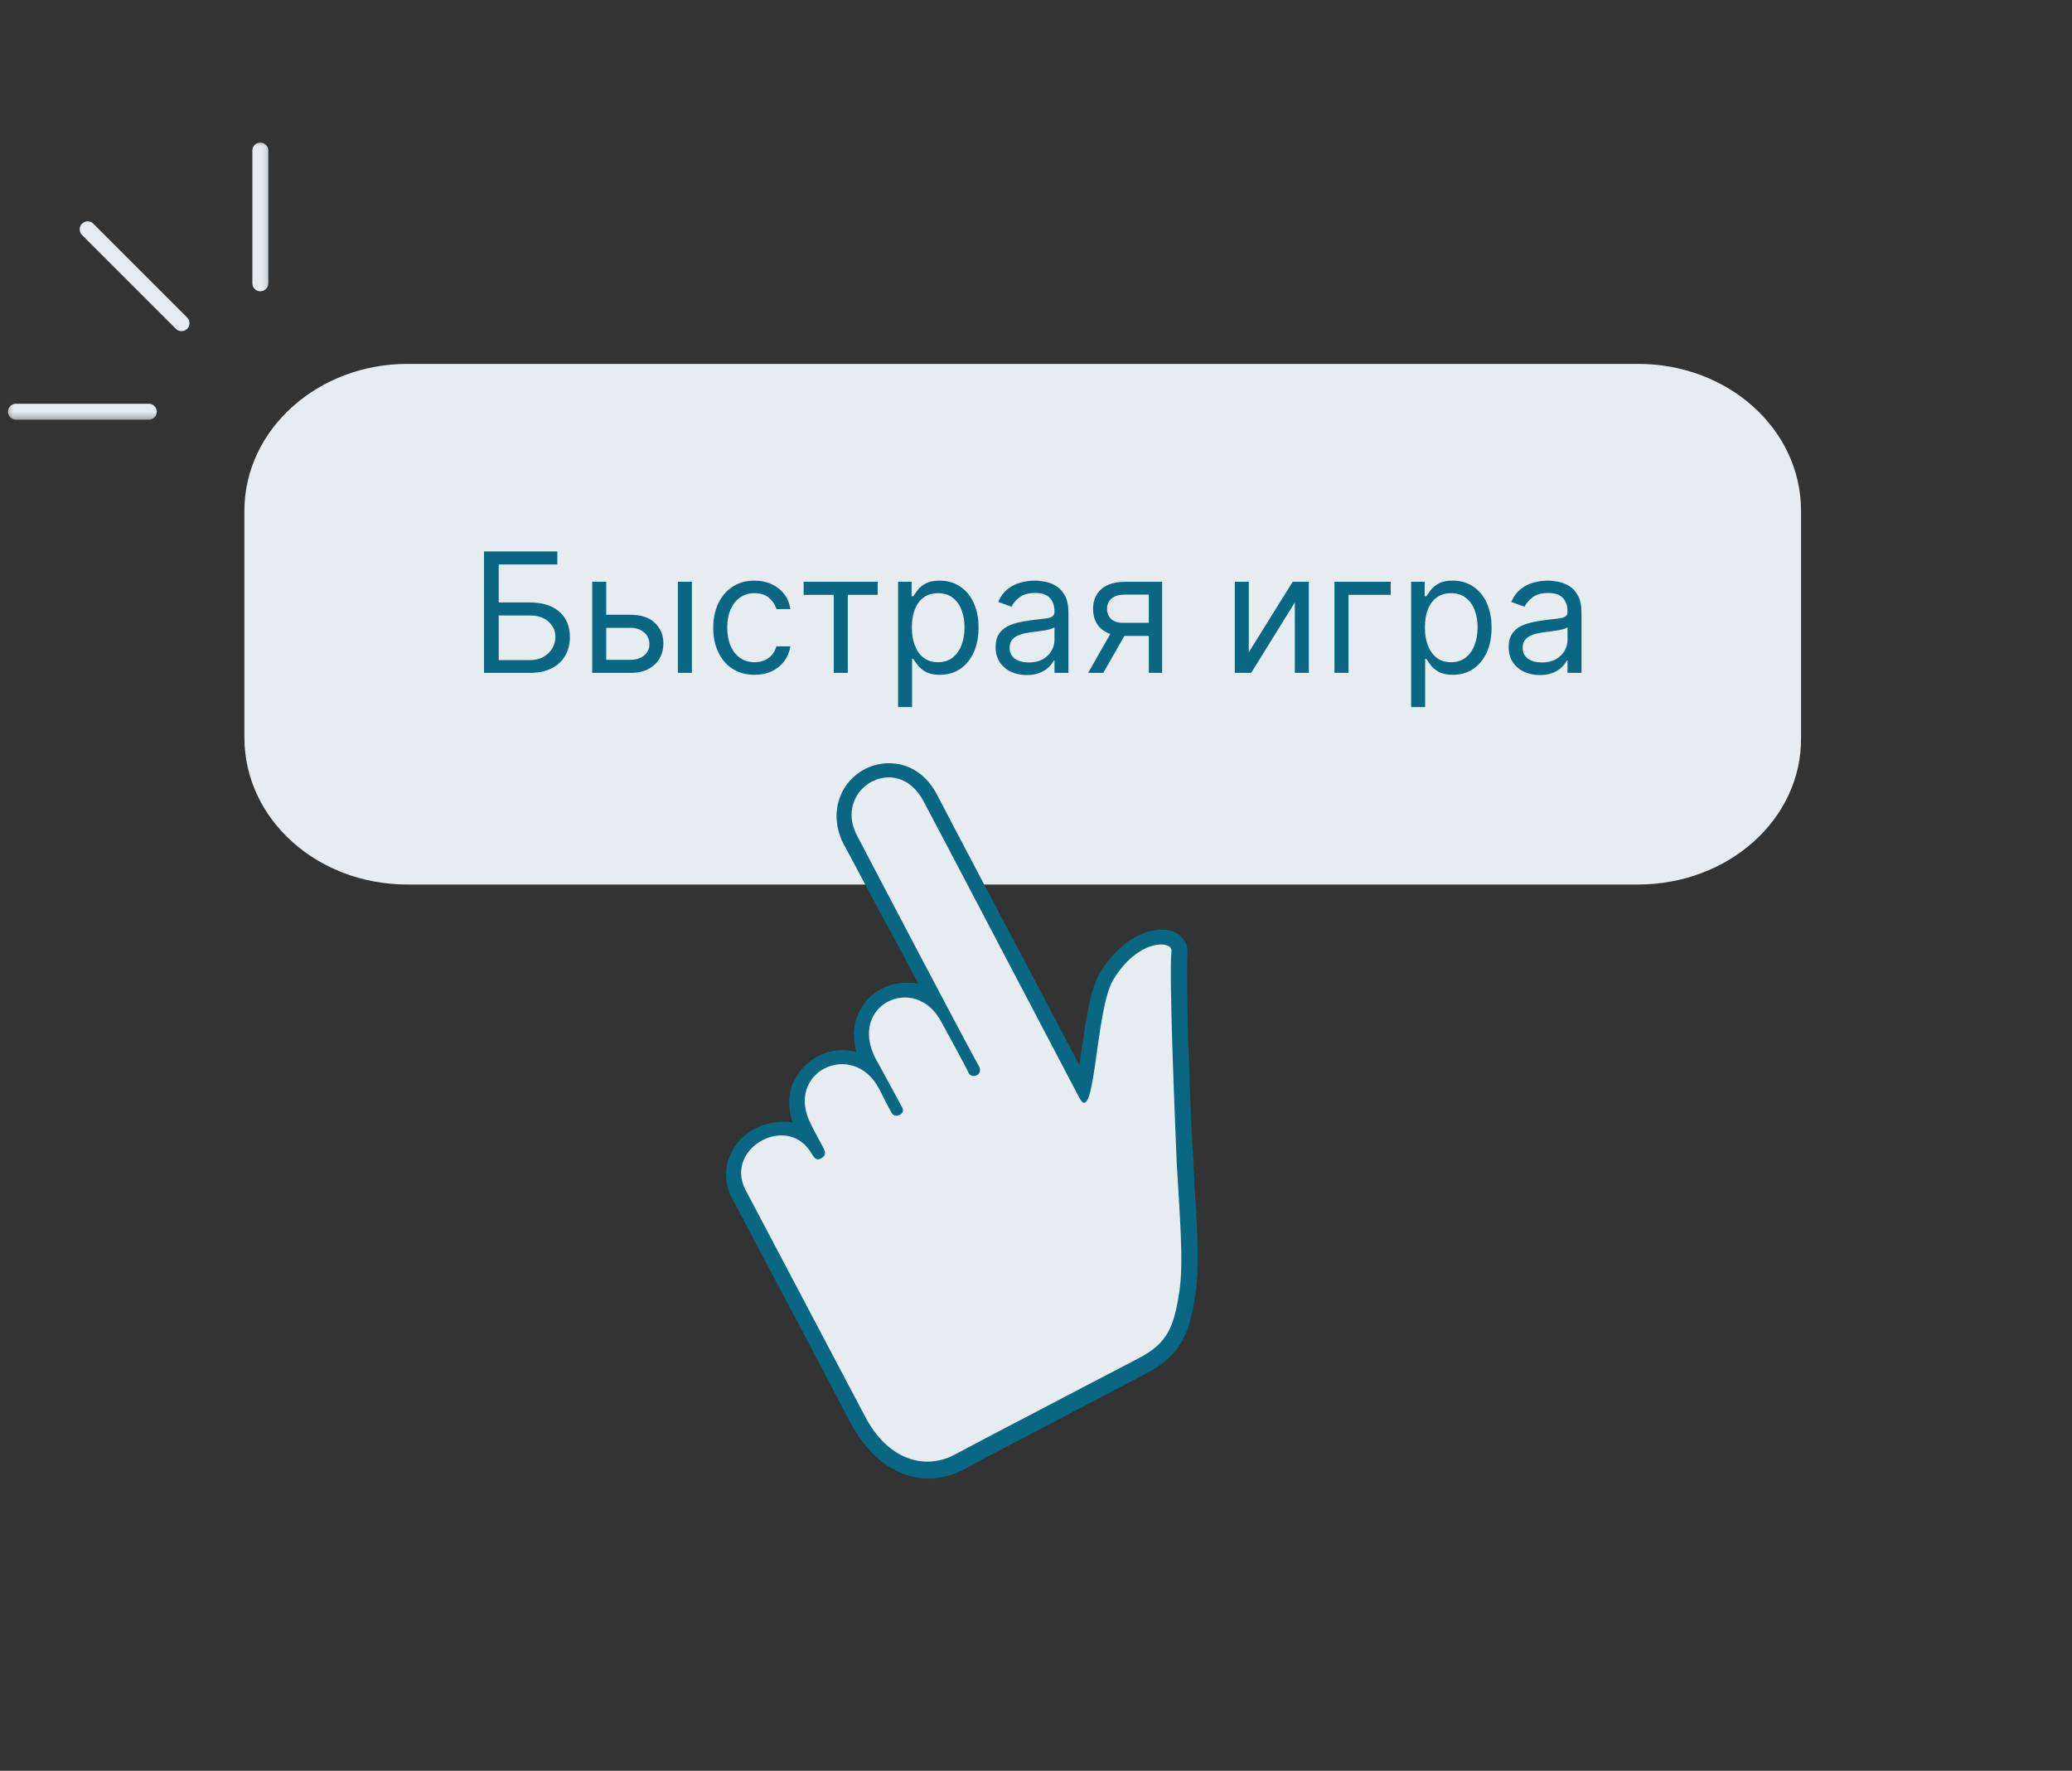 <svg width="234" height="200" viewBox="0 0 234 200" fill="none" xmlns="http://www.w3.org/2000/svg">
<rect x="0" y="0" width="234" height="200" fill="#333333" stroke="none"/>
<path d="M185 99H46C36.3 99 28.5 92 28.5 83.3V57.7C28.5 49 36.4 42 46 42H185C194.7 42 202.5 49 202.5 57.7V83.3C202.6 92 194.7 99 185 99Z" fill="#E7ECF1" stroke="#E7ECF1" stroke-width="1.8" stroke-miterlimit="10" stroke-linecap="round" stroke-linejoin="round"/>
<mask id="mask0_1047_2068" style="mask-type:luminance" maskUnits="userSpaceOnUse" x="0" y="15" width="31" height="33">
<path d="M30.8 15.6H0.4V47.6H30.8V15.6Z" fill="white"/>
</mask>
<g mask="url(#mask0_1047_2068)">
<path d="M29.4 17V32" stroke="#E7ECF1" stroke-width="1.8" stroke-miterlimit="10" stroke-linecap="round" stroke-linejoin="round"/>
<path d="M9.9 25.9L20.5 36.5" stroke="#E7ECF1" stroke-width="1.8" stroke-miterlimit="10" stroke-linecap="round" stroke-linejoin="round"/>
<path d="M1.801 46.5H16.801" stroke="#E7ECF1" stroke-width="1.8" stroke-miterlimit="10" stroke-linecap="round" stroke-linejoin="round"/>
</g>
<path d="M135 146.1C134.4 150.1 133.7 152.9 129.5 155.1L110.8 164.9L108.8 166C107.6 166.6 106.2 167 104.9 167C101.4 167 98.2 164.7 96.1 160.8C95.1 158.9 91.4 151.8 88.1 145.6C85.5 140.7 83.2 136.3 82.7 135.4C81.7 133.5 81.8 131.5 82.8 129.8C83.9 127.9 86.1 126.7 88.4 126.7C88.8 126.7 89.1 126.7 89.5 126.8C88.9 124.9 89 123 90 121.5C91.1 119.7 93.1 118.6 95.2 118.6C95.7 118.6 96.2 118.7 96.7 118.8C96.2 117 96.4 115.3 97.3 113.8C98.3 112.1 100.2 111 102.3 111C102.8 111 103.2 111 103.7 111.1C102.2 108.2 100.5 105.1 99.1 102.5C97 98.6 95.4 95.5 95.3 95.4C94.2 93.3 94.2 91 95.3 89.1C96.4 87.3 98.3 86.2 100.4 86.2C102.7 86.2 104.7 87.5 105.9 89.9C106 90.1 108.3 94.5 111.2 100C114.9 107 119.5 115.7 121.9 120.3C122 119.8 122 119.4 122.1 118.9C122.6 115.4 123.1 111.8 124.2 109.9C126.4 106.3 129.2 105 131.2 105C132.2 105 133 105.3 133.5 105.9C133.9 106.4 134.2 107 134.1 107.7C133.9 110.1 134.4 126.1 134.8 131.5C134.8 132.3 134.9 133.1 134.9 133.9C135.2 138.5 135.5 143 135 146.1Z" fill="#096784"/>
<path d="M92.2 130.9C92.4 131 92.6 130.9 92.8 130.8C93.1 130.6 93.3 130.3 93.1 129.9C92.9 129.4 91.8 127.5 91.6 127C88.5 121.1 96.3 117.3 99.3 123C99.6 123.6 100.5 125.4 100.7 125.7C101.1 126.4 102.3 125.8 101.9 125.1C101.3 124 99.1 119.9 98.9 119.6C95.7 113.4 103.4 109.9 106.3 115.4C106.4 115.6 109.1 120.5 109.4 121.2C109.8 121.9 111 121.4 110.6 120.5C109.7 119 97 94.8 96.8 94.4C94 89.1 101.3 84.8 104.3 90.5C104.6 91 121.1 122.5 121.9 124C123.7 127.4 123.7 114.1 125.7 110.7C128.5 106 132.4 106.2 132.3 107.4C132 110.1 132.7 126.7 132.9 131.5C133.2 137 133.7 142.4 133.2 145.8C132.6 149.8 131.9 151.7 128.6 153.4C124.6 155.5 109.8 163.2 107.8 164.3C104.6 166 100.3 165.1 97.6 159.8C95.8 156.4 85.3 136.5 84.2 134.4C81.8 129.8 88.6 125.9 91.4 129.9C91.7 130.3 91.9 130.8 92.2 130.9Z" fill="#E7ECF1"/>
<g clip-path="url(#clip0_1047_2068)">
<path d="M54.661 76V62.28H62.941V63.754H56.323V68.042H59.806C60.789 68.042 61.617 68.202 62.292 68.524C62.971 68.846 63.484 69.299 63.833 69.884C64.185 70.469 64.362 71.159 64.362 71.954C64.362 72.749 64.185 73.45 63.833 74.058C63.484 74.665 62.971 75.141 62.292 75.485C61.617 75.829 60.789 76 59.806 76H54.661ZM56.323 74.553H59.806C60.431 74.553 60.961 74.428 61.394 74.178C61.832 73.924 62.162 73.598 62.385 73.2C62.613 72.798 62.727 72.374 62.727 71.927C62.727 71.271 62.475 70.706 61.97 70.232C61.465 69.754 60.744 69.516 59.806 69.516H56.323V74.553ZM68.249 69.435H71.197C72.403 69.435 73.325 69.741 73.963 70.353C74.602 70.965 74.921 71.74 74.921 72.678C74.921 73.294 74.778 73.854 74.493 74.359C74.207 74.859 73.787 75.259 73.233 75.558C72.679 75.853 72.001 76 71.197 76H66.882V65.71H68.463V74.527H71.197C71.822 74.527 72.335 74.361 72.737 74.031C73.139 73.7 73.34 73.276 73.34 72.758C73.34 72.213 73.139 71.769 72.737 71.425C72.335 71.081 71.822 70.909 71.197 70.909H68.249V69.435ZM76.556 76V65.71H78.137V76H76.556ZM85.212 76.215C84.247 76.215 83.416 75.987 82.719 75.531C82.023 75.076 81.487 74.448 81.112 73.649C80.736 72.85 80.549 71.936 80.549 70.909C80.549 69.864 80.741 68.942 81.125 68.142C81.514 67.338 82.054 66.711 82.746 66.26C83.443 65.804 84.256 65.576 85.185 65.576C85.908 65.576 86.56 65.71 87.141 65.978C87.722 66.246 88.197 66.621 88.568 67.104C88.939 67.586 89.169 68.149 89.258 68.792H87.677C87.556 68.323 87.288 67.908 86.873 67.546C86.462 67.18 85.908 66.997 85.212 66.997C84.595 66.997 84.055 67.157 83.59 67.479C83.13 67.796 82.771 68.245 82.512 68.826C82.257 69.402 82.13 70.078 82.13 70.855C82.13 71.65 82.255 72.343 82.505 72.932C82.76 73.522 83.117 73.979 83.577 74.305C84.041 74.632 84.586 74.794 85.212 74.794C85.623 74.794 85.995 74.723 86.33 74.58C86.665 74.437 86.949 74.232 87.181 73.964C87.413 73.696 87.579 73.374 87.677 72.999H89.258C89.169 73.606 88.948 74.154 88.595 74.64C88.246 75.123 87.784 75.507 87.208 75.793C86.636 76.074 85.971 76.215 85.212 76.215ZM90.759 67.184V65.71H99.119V67.184H95.743V76H94.162V67.184H90.759ZM101.426 79.859V65.71H102.953V67.345H103.141C103.257 67.166 103.417 66.939 103.623 66.662C103.833 66.38 104.132 66.13 104.521 65.911C104.914 65.688 105.445 65.576 106.115 65.576C106.982 65.576 107.745 65.793 108.406 66.226C109.067 66.659 109.583 67.273 109.954 68.069C110.324 68.863 110.51 69.801 110.51 70.882C110.51 71.972 110.324 72.916 109.954 73.716C109.583 74.511 109.069 75.127 108.413 75.565C107.756 75.998 106.999 76.215 106.142 76.215C105.481 76.215 104.952 76.105 104.554 75.886C104.157 75.663 103.851 75.411 103.636 75.129C103.422 74.844 103.257 74.607 103.141 74.419H103.007V79.859H101.426ZM102.98 70.855C102.98 71.632 103.094 72.318 103.321 72.912C103.549 73.502 103.882 73.964 104.32 74.299C104.757 74.629 105.293 74.794 105.927 74.794C106.588 74.794 107.14 74.62 107.582 74.272C108.029 73.919 108.364 73.446 108.587 72.852C108.815 72.253 108.929 71.588 108.929 70.855C108.929 70.132 108.817 69.48 108.594 68.899C108.375 68.314 108.042 67.852 107.596 67.512C107.153 67.168 106.597 66.997 105.927 66.997C105.284 66.997 104.744 67.16 104.306 67.486C103.869 67.807 103.538 68.258 103.315 68.839C103.091 69.415 102.98 70.087 102.98 70.855ZM115.95 76.242C115.298 76.242 114.706 76.119 114.174 75.873C113.643 75.623 113.221 75.263 112.908 74.794C112.596 74.321 112.439 73.749 112.439 73.079C112.439 72.49 112.555 72.012 112.788 71.646C113.02 71.275 113.33 70.985 113.719 70.775C114.107 70.565 114.536 70.409 115.005 70.306C115.478 70.199 115.954 70.114 116.432 70.051C117.057 69.971 117.564 69.911 117.953 69.871C118.346 69.826 118.632 69.752 118.81 69.65C118.993 69.547 119.085 69.368 119.085 69.114V69.06C119.085 68.399 118.904 67.885 118.542 67.519C118.185 67.153 117.642 66.97 116.914 66.97C116.16 66.97 115.568 67.135 115.139 67.466C114.71 67.796 114.409 68.149 114.235 68.524L112.734 67.988C113.002 67.363 113.359 66.876 113.806 66.528C114.257 66.175 114.748 65.929 115.28 65.791C115.816 65.648 116.343 65.576 116.861 65.576C117.191 65.576 117.571 65.617 118 65.697C118.433 65.773 118.85 65.931 119.252 66.173C119.659 66.414 119.996 66.778 120.264 67.264C120.532 67.751 120.666 68.403 120.666 69.221V76H119.085V74.607H119.005C118.897 74.83 118.719 75.069 118.469 75.324C118.218 75.578 117.886 75.795 117.47 75.974C117.055 76.152 116.548 76.242 115.95 76.242ZM116.191 74.821C116.816 74.821 117.343 74.698 117.772 74.453C118.205 74.207 118.531 73.89 118.75 73.502C118.973 73.113 119.085 72.704 119.085 72.276V70.829C119.018 70.909 118.871 70.983 118.643 71.05C118.419 71.112 118.16 71.168 117.866 71.217C117.575 71.262 117.292 71.302 117.015 71.338C116.742 71.369 116.521 71.396 116.352 71.418C115.941 71.472 115.557 71.559 115.199 71.679C114.846 71.796 114.561 71.972 114.342 72.209C114.127 72.441 114.02 72.758 114.02 73.16C114.02 73.709 114.223 74.125 114.63 74.406C115.041 74.683 115.561 74.821 116.191 74.821ZM129.742 76V67.157H127.008C126.392 67.157 125.908 67.3 125.555 67.586C125.202 67.872 125.025 68.265 125.025 68.765C125.025 69.257 125.184 69.643 125.501 69.924C125.823 70.206 126.263 70.346 126.821 70.346H130.144V71.82H126.821C126.124 71.82 125.523 71.697 125.019 71.452C124.514 71.206 124.126 70.855 123.853 70.4C123.581 69.94 123.444 69.395 123.444 68.765C123.444 68.131 123.587 67.586 123.873 67.131C124.159 66.675 124.568 66.324 125.099 66.079C125.635 65.833 126.272 65.71 127.008 65.71H131.242V76H129.742ZM122.882 76L125.803 70.882H127.518L124.597 76H122.882ZM141.032 73.669L145.989 65.71H147.811V76H146.23V68.042L141.3 76H139.451V65.71H141.032V73.669ZM157.058 65.71V67.184H152.288V76H150.707V65.71H157.058ZM159.366 79.859V65.71H160.894V67.345H161.081C161.197 67.166 161.358 66.939 161.564 66.662C161.774 66.38 162.073 66.13 162.461 65.911C162.854 65.688 163.386 65.576 164.056 65.576C164.922 65.576 165.686 65.793 166.347 66.226C167.008 66.659 167.524 67.273 167.894 68.069C168.265 68.863 168.451 69.801 168.451 70.882C168.451 71.972 168.265 72.916 167.894 73.716C167.524 74.511 167.01 75.127 166.354 75.565C165.697 75.998 164.94 76.215 164.083 76.215C163.422 76.215 162.892 76.105 162.495 75.886C162.097 75.663 161.791 75.411 161.577 75.129C161.363 74.844 161.197 74.607 161.081 74.419H160.947V79.859H159.366ZM160.921 70.855C160.921 71.632 161.034 72.318 161.262 72.912C161.49 73.502 161.823 73.964 162.26 74.299C162.698 74.629 163.234 74.794 163.868 74.794C164.529 74.794 165.081 74.62 165.523 74.272C165.97 73.919 166.305 73.446 166.528 72.852C166.756 72.253 166.87 71.588 166.87 70.855C166.87 70.132 166.758 69.48 166.535 68.899C166.316 68.314 165.983 67.852 165.536 67.512C165.094 67.168 164.538 66.997 163.868 66.997C163.225 66.997 162.685 67.16 162.247 67.486C161.809 67.807 161.479 68.258 161.255 68.839C161.032 69.415 160.921 70.087 160.921 70.855ZM173.89 76.242C173.238 76.242 172.647 76.119 172.115 75.873C171.584 75.623 171.162 75.263 170.849 74.794C170.536 74.321 170.38 73.749 170.38 73.079C170.38 72.49 170.496 72.012 170.728 71.646C170.961 71.275 171.271 70.985 171.659 70.775C172.048 70.565 172.477 70.409 172.946 70.306C173.419 70.199 173.895 70.114 174.373 70.051C174.998 69.971 175.505 69.911 175.893 69.871C176.286 69.826 176.572 69.752 176.751 69.65C176.934 69.547 177.026 69.368 177.026 69.114V69.06C177.026 68.399 176.845 67.885 176.483 67.519C176.126 67.153 175.583 66.97 174.855 66.97C174.1 66.97 173.509 67.135 173.08 67.466C172.651 67.796 172.35 68.149 172.175 68.524L170.675 67.988C170.943 67.363 171.3 66.876 171.747 66.528C172.198 66.175 172.689 65.929 173.22 65.791C173.756 65.648 174.283 65.576 174.801 65.576C175.132 65.576 175.512 65.617 175.94 65.697C176.374 65.773 176.791 65.931 177.193 66.173C177.6 66.414 177.937 66.778 178.205 67.264C178.473 67.751 178.607 68.403 178.607 69.221V76H177.026V74.607H176.945C176.838 74.83 176.659 75.069 176.409 75.324C176.159 75.578 175.826 75.795 175.411 75.974C174.996 76.152 174.489 76.242 173.89 76.242ZM174.132 74.821C174.757 74.821 175.284 74.698 175.713 74.453C176.146 74.207 176.472 73.89 176.691 73.502C176.914 73.113 177.026 72.704 177.026 72.276V70.829C176.959 70.909 176.811 70.983 176.583 71.05C176.36 71.112 176.101 71.168 175.806 71.217C175.516 71.262 175.232 71.302 174.956 71.338C174.683 71.369 174.462 71.396 174.292 71.418C173.881 71.472 173.497 71.559 173.14 71.679C172.787 71.796 172.501 71.972 172.283 72.209C172.068 72.441 171.961 72.758 171.961 73.16C171.961 73.709 172.164 74.125 172.571 74.406C172.981 74.683 173.502 74.821 174.132 74.821Z" fill="#096784"/>
</g>
<defs>
<clipPath id="clip0_1047_2068">
<rect width="125" height="18" fill="white" transform="translate(54 62)"/>
</clipPath>
</defs>
</svg>
